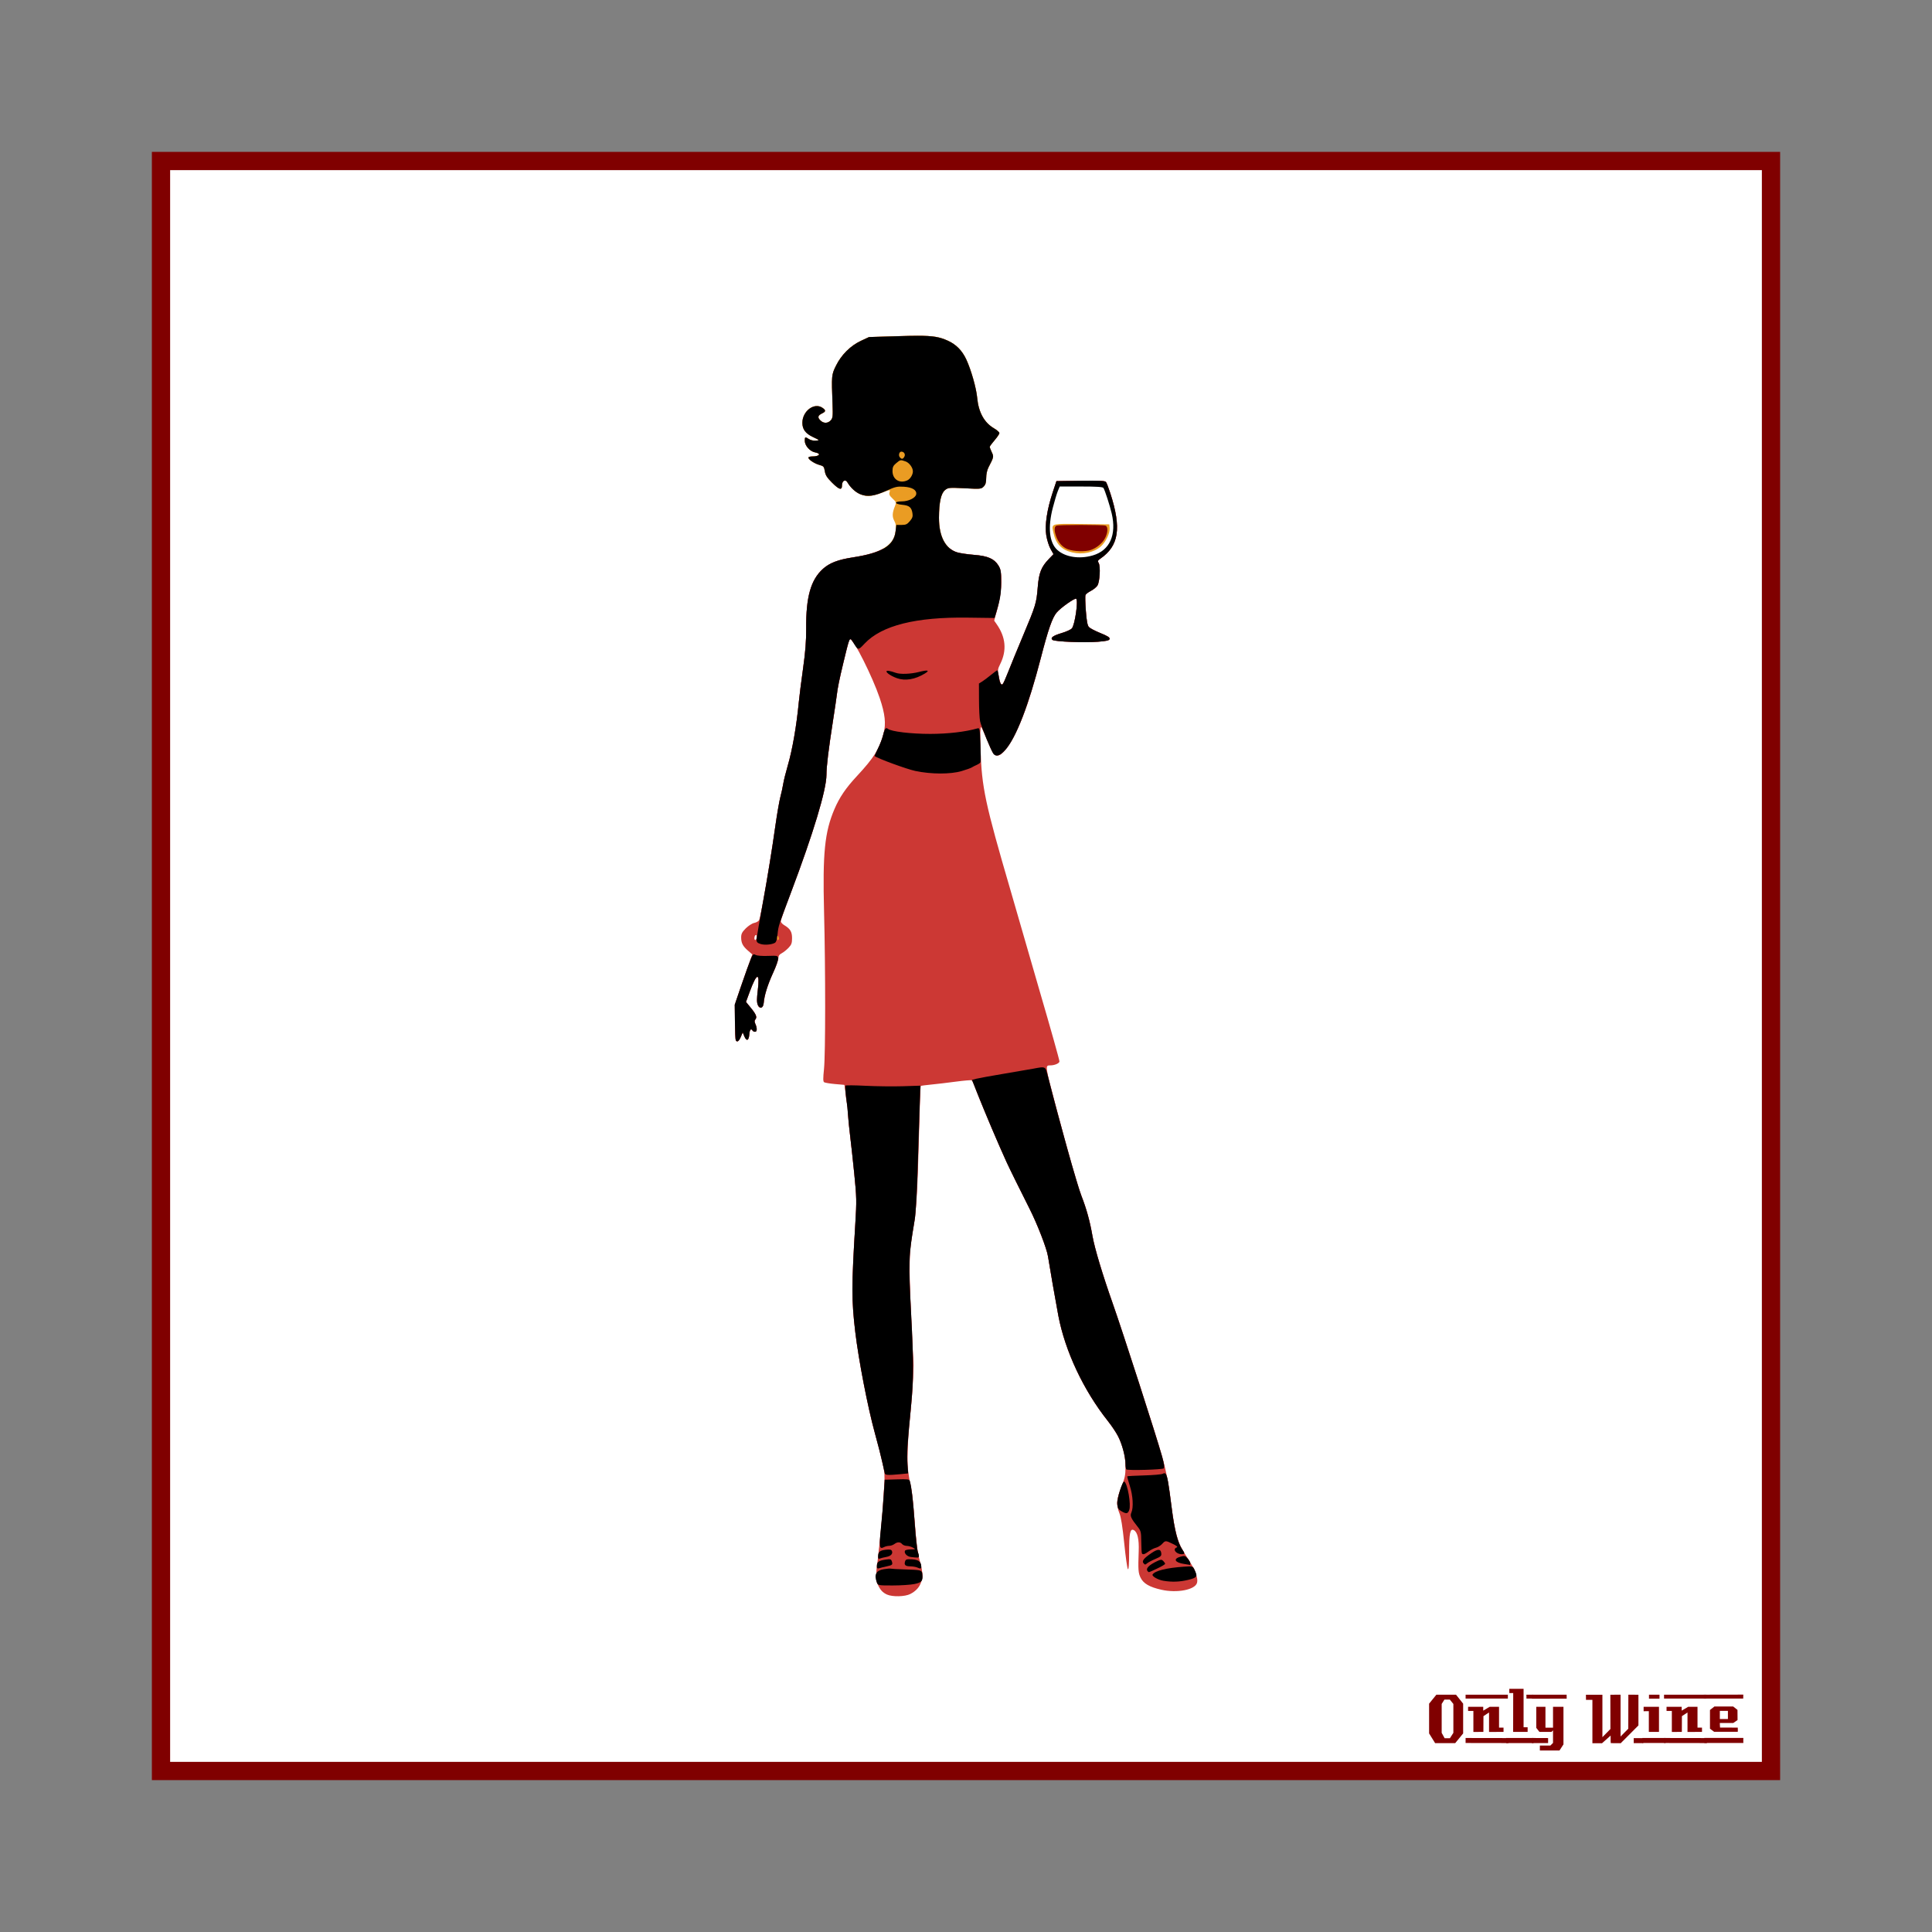 <svg:svg xmlns:ns1="http://sodipodi.sourceforge.net/DTD/sodipodi-0.dtd" xmlns:ns2="http://www.inkscape.org/namespaces/inkscape" xmlns:svg="http://www.w3.org/2000/svg" height="1051.081" id="svg2" version="1.1" viewBox="-82.627 -82.627 1051.081 1051.081" width="1051.081" ns1:docname="OnlyWine-54.svg" ns2:version="0.48+devel r9772">
  <svg:rect x="-82.627" y="-82.627" width="1051.081" height="1051.081" fill="#808080" stroke="none"/>
  <svg:g id="layer1" transform="translate(0,-166.536)" ns1:insensitive="true" ns2:groupmode="layer" ns2:label="Background">
    <svg:rect height="875.894" id="rect3840" style="color:#000000;fill:#ffffff;stroke:#800000;stroke-width:9.933;stroke-linecap:butt;stroke-linejoin:miter;stroke-miterlimit:4;stroke-opacity:1;stroke-dasharray:none;stroke-dashoffset:0;marker:none;visibility:visible;display:inline;overflow:visible;enable-background:accumulate" width="875.901" x="4.963" y="171.502" />
    <svg:g id="g3889" style="fill:#800000">
      <svg:path d="m 713.379,1026.962 -4.32,5.28 -10.92,0 -3.28,-5.28 0,-16.2 3.96,-4.88 10.68,0 3.88,4.88 0,16.2 m -5.32,-0.32 0,-15.72 -1.92,-2.36 -2.96,0 -1.48,2.36 0,15.72 1.6,2.92 2.88,0 1.88,-2.92" id="path3847" style="font-size:40px;font-style:normal;font-variant:normal;font-weight:normal;font-stretch:normal;text-align:start;line-height:125%;letter-spacing:0px;word-spacing:0px;writing-mode:lr-tb;text-anchor:start;fill:#800000;fill-opacity:1;stroke:none;font-family:LambrettistA;-inkscape-font-specification:LambrettistA" ns2:connector-curvature="0" />
      <svg:path d="m 737.71,1008.002 -23,0 0,-2.12 23,0 0,2.12 m -2.36,18.12 c -3.733,0 -6.36,0.013 -7.88,0.04 l 0,-10.6 -3.04,2 -0.04,8.56 -5.44,0.04 c 0,0 0,-3.813 0,-11.44 l -2.88,0 c -0.027,-1.52 -0.027,-2.267 0,-2.24 l 8.24,0 0,2.08 3.52,-2.08 5.08,0 c -2e-5,0 -2e-5,3.773 0,11.32 l 2.44,0 0,2.32 m 2.68,6.08 -23.32,-0.04 0,-2.72 23.32,0.04 c -2e-5,0 -2e-5,0.907 0,2.72" id="path3849" style="font-size:40px;font-style:normal;font-variant:normal;font-weight:normal;font-stretch:normal;text-align:start;line-height:125%;letter-spacing:0px;word-spacing:0px;writing-mode:lr-tb;text-anchor:start;fill:#800000;fill-opacity:1;stroke:none;font-family:LambrettistA;-inkscape-font-specification:LambrettistA" ns2:connector-curvature="0" />
      <svg:path d="m 751.538,1008.002 -3.72,0 c -10e-6,-0.72 -10e-6,-1.12 0,-1.2 -0.027,-0.08 -0.04,-0.387 -0.04,-0.92 l 3.76,0 0,2.12 m -3.08,18.12 -7.88,0 0.04,-21.12 -2.12,0 0,-2.32 7.76,0 0,20.92 2.2,0 0,2.52 m 3.2,6.08 -14.88,0 c 0,0 0,-0.92 0,-2.76 l 14.84,0 c -10e-6,0.747 0.013,1.667 0.04,2.76" id="path3851" style="font-size:40px;font-style:normal;font-variant:normal;font-weight:normal;font-stretch:normal;text-align:start;line-height:125%;letter-spacing:0px;word-spacing:0px;writing-mode:lr-tb;text-anchor:start;fill:#800000;fill-opacity:1;stroke:none;font-family:LambrettistA;-inkscape-font-specification:LambrettistA" ns2:connector-curvature="0" />
      <svg:path d="m 769.717,1008.042 -18.92,0.04 c 0,-1.467 0,-2.2 0,-2.2 l 18.88,0 c 0.027,1.333 0.04,2.053 0.04,2.16 m -1.76,24.88 -2.16,3.32 -10.68,0 0,-2.68 5.72,0 1.44,-1.44 0,-6.84 -0.84,0.84 -6.56,0 -1.72,-2.2 0,-11.44 5,0 0,11.36 4.12,0 0,-11.36 5.68,0 0,20.44 m -8.36,-0.72 -8.8,0 0,-2.76 8.8,0.04 0,2.72" id="path3853" style="font-size:40px;font-style:normal;font-variant:normal;font-weight:normal;font-stretch:normal;text-align:start;line-height:125%;letter-spacing:0px;word-spacing:0px;writing-mode:lr-tb;text-anchor:start;fill:#800000;fill-opacity:1;stroke:none;font-family:LambrettistA;-inkscape-font-specification:LambrettistA" ns2:connector-curvature="0" />
      <svg:path d="m 811.381,1032.242 -5.2,0 0,-2.72 5.2,0 0,2.72 m -2.64,-9.64 -9.64,9.68 c -2,0 -3.8,-0.013 -5.4,-0.04 -0.08,0 -0.107,-1.373 -0.08,-4.12 l -4.76,4.24 c -10e-6,-0.027 -0.013,-0.053 -0.04,-0.08 l -5.12,0 c -10e-6,0 -10e-6,-7.867 0,-23.6 l -3.48,0 -0.04,-2.76 8.96,0 0,23.08 4.36,-4.44 -0.04,-18.64 c 2.187,10e-5 4.04,-0.013 5.56,-0.04 l 0,22.76 4.2,-4.24 0.04,-18.52 c 1.387,0.027 3.213,0.04 5.48,0.04 -3e-5,3.28 -3e-5,8.84 0,16.68" id="path3855" style="font-size:40px;font-style:normal;font-variant:normal;font-weight:normal;font-stretch:normal;text-align:start;line-height:125%;letter-spacing:0px;word-spacing:0px;writing-mode:lr-tb;text-anchor:start;fill:#800000;fill-opacity:1;stroke:none;font-family:LambrettistA;-inkscape-font-specification:LambrettistA" ns2:connector-curvature="0" />
      <svg:path d="m 820.202,1008.042 -5.72,0 0,-2.16 5.72,0 0,2.16 m -0.28,18.08 -5.52,0 c -0.027,-2.16 -0.027,-5.92 0,-11.28 l -2.84,0.04 c -0.027,-1.573 -0.027,-2.373 0,-2.4 l 8.36,0 0,13.64 m 3.6,6.04 -12.64,0 c 0,0 0,-0.907 0,-2.72 l 12.64,0 0,2.72" id="path3857" style="font-size:40px;font-style:normal;font-variant:normal;font-weight:normal;font-stretch:normal;text-align:start;line-height:125%;letter-spacing:0px;word-spacing:0px;writing-mode:lr-tb;text-anchor:start;fill:#800000;fill-opacity:1;stroke:none;font-family:LambrettistA;-inkscape-font-specification:LambrettistA" ns2:connector-curvature="0" />
      <svg:path d="m 845.679,1008.002 -23,0 0,-2.12 23,0 0,2.12 m -2.36,18.12 c -3.733,0 -6.36,0.013 -7.88,0.04 l 0,-10.6 -3.04,2 -0.04,8.56 -5.44,0.04 c 0,0 0,-3.813 0,-11.44 l -2.88,0 c -0.027,-1.52 -0.027,-2.267 0,-2.24 l 8.24,0 0,2.08 3.52,-2.08 5.08,0 c -2e-5,0 -2e-5,3.773 0,11.32 l 2.44,0 0,2.32 m 2.68,6.08 -23.32,-0.04 0,-2.72 23.32,0.04 c -2e-5,0 -2e-5,0.907 0,2.72" id="path3859" style="font-size:40px;font-style:normal;font-variant:normal;font-weight:normal;font-stretch:normal;text-align:start;line-height:125%;letter-spacing:0px;word-spacing:0px;writing-mode:lr-tb;text-anchor:start;fill:#800000;fill-opacity:1;stroke:none;font-family:LambrettistA;-inkscape-font-specification:LambrettistA" ns2:connector-curvature="0" />
      <svg:path d="m 865.787,1005.842 -0.04,2.16 -21.48,0 c 0,10e-5 0,-0.707 0,-2.12 l 21.52,-0.04 m -3,20.24 -12.84,0 -2.28,-1.68 0,-10.2 2.4,-1.88 10.24,0 2.32,1.84 0.04,5.52 -2.32,1.6 -7.32,0 c -10e-6,0.64 0.013,1.067 0.04,1.28 0.053,0.213 0.08,0.613 0.08,1.2 l 9.64,0.04 c 0.053,0.907 0.053,1.667 0,2.28 m 3.04,6.08 -21.24,0 c 0,0 0,-0.92 0,-2.76 l 21.24,0 c -0.053,1.493 -0.053,2.413 0,2.76 m -8.4,-13.04 0,-4.44 -4.4,0 0,4.44 4.4,0" id="path3861" style="font-size:40px;font-style:normal;font-variant:normal;font-weight:normal;font-stretch:normal;text-align:start;line-height:125%;letter-spacing:0px;word-spacing:0px;writing-mode:lr-tb;text-anchor:start;fill:#800000;fill-opacity:1;stroke:none;font-family:LambrettistA;-inkscape-font-specification:LambrettistA" ns2:connector-curvature="0" />
    </svg:g>
  </svg:g>
  <svg:g id="layer2" ns2:groupmode="layer" ns2:label="Draw">
    <svg:g id="g10460" transform="translate(82.593,-18.24)">
      <svg:path d="m 333.987,118.293 c -2.897,-9.6e-4 -6.394,0.087 -10.719,0.219 l -15.688,0.469 -4.438,2.062 c -5.722,2.688 -10.651,7.616 -13.562,13.531 -2.436,4.948 -2.45,5.277 -1.875,20.719 0.253,6.799 0.144,7.768 -0.969,9 -1.58,1.749 -3.925,1.763 -5.656,0.031 -1.638,-1.638 -1.399,-2.658 0.906,-3.781 2.128,-1.038 2.178,-1.703 0.281,-3.031 -4.467,-3.129 -10.969,1.71 -10.969,8.156 0,3.512 1.75,5.829 5.781,7.719 3.707,1.738 3.699,1.761 1.531,1.969 -1.206,0.116 -2.849,-0.274 -3.719,-0.844 -2.11,-1.382 -2.281,-1.301 -2.281,0.906 0,2.629 2.797,5.788 5.594,6.312 3.621,0.679 2.426,2.219 -1.719,2.219 -1.049,0 -1.906,0.292 -1.906,0.625 0,1.05 3.342,3.262 5.969,3.969 2.306,0.621 2.569,0.935 2.969,3.438 0.342,2.137 1.188,3.47 3.875,6.156 3.985,3.985 5.469,4.391 5.469,1.469 0,-2.406 1.853,-3.439 2.906,-1.625 1.73,2.981 4.575,5.572 7.25,6.594 3.85,1.47 7.519,0.949 14.188,-2.062 4.626,-2.089 5.686,-2.327 9.344,-2.094 4.555,0.29 7.021,1.791 6.688,4.062 -0.29,1.98 -4.147,3.906 -7.812,3.906 -2.163,0 -3.156,0.258 -3.156,0.844 0,0.527 0.816,0.87 2.125,0.875 3.482,0.015 5.086,0.707 6.094,2.656 1.362,2.634 1.177,4.147 -0.75,6.438 -1.406,1.67 -2.168,2 -4.5,2 l -2.812,0 -0.438,3.625 c -0.961,7.689 -7.464,11.609 -23.219,14.031 -8.089,1.244 -12.685,3.017 -16.281,6.25 -6.606,5.94 -9.239,15.294 -9.125,32.281 0.047,7.002 -0.402,12.731 -1.688,21.906 -0.957,6.828 -2.002,15.047 -2.312,18.281 -1.241,12.943 -3.478,25.884 -6.031,34.625 -1.05,3.594 -2.151,8.016 -2.438,9.812 -0.286,1.797 -0.988,5.031 -1.562,7.188 -0.574,2.156 -1.803,9.219 -2.719,15.688 -1.884,13.312 -4.246,27.881 -6.625,40.844 -4.074,22.197 -3.986,21.608 -3.094,22.5 1.349,1.349 5.081,1.78 7.844,0.875 2.507,-0.821 2.531,-0.907 2.969,-4.875 0.516,-4.671 0.922,-5.966 7.5,-23.406 12.121,-32.136 19.134,-55.398 19.188,-63.625 0.032,-4.869 1.088,-13.578 3.562,-29.5 0.921,-5.93 1.847,-12.102 2.031,-13.719 0.45,-3.943 1.397,-8.62 3.562,-17.625 2.614,-10.867 3.229,-13.079 3.75,-13.062 0.256,0.008 1.359,1.329 2.438,2.938 1.078,1.609 2.266,2.93 2.625,2.938 1.326,0.023 11.401,23.068 13.406,30.656 1.337,5.059 1.693,11.085 0.719,12.156 -0.311,0.341 -0.92,2.065 -1.344,3.812 -0.424,1.748 -1.664,4.942 -2.75,7.094 -1.086,2.152 -1.819,4.056 -1.625,4.25 0.469,0.469 -2.525,4.211 -9.156,11.406 -6.518,7.072 -9.197,10.983 -11.938,17.438 -5.779,13.614 -6.207,19.74 -5.375,75.25 0.617,41.175 0.287,67.011 -0.906,70.938 -0.362,1.193 -0.106,1.423 2.062,1.781 1.376,0.227 3.687,0.428 5.125,0.438 1.438,0.009 2.912,0.236 3.281,0.5 0.369,0.264 0.777,2.25 0.875,4.406 0.098,2.156 0.427,4.93 0.75,6.188 0.323,1.258 0.528,2.742 0.469,3.281 -0.131,1.201 0.654,9.719 1.5,16.344 0.344,2.695 1.284,11.213 2.062,18.938 1.312,13.022 1.336,15.004 0.594,27.125 -2.092,34.183 -2.082,41.885 -0.031,59.125 1.82,15.296 6.792,40.949 10.719,55.219 1.582,5.75 3.39,12.812 4,15.688 0.61,2.875 1.41,5.86 1.781,6.656 0.469,1.005 0.451,1.73 -0.031,2.312 -0.382,0.462 -0.865,4.641 -1.094,9.312 -0.229,4.672 -0.829,12.625 -1.312,17.656 -0.483,5.031 -0.92,10.016 -0.969,11.094 -0.211,4.642 -0.431,6.599 -0.875,7.312 -0.261,0.419 -0.514,1.739 -0.531,2.938 -0.018,1.199 -0.064,3.582 -0.125,5.281 -0.099,2.766 0.146,3.343 2.375,5.625 1.369,1.402 3.425,2.853 4.562,3.219 5.784,1.861 11.603,0.168 15.75,-4.562 1.803,-2.057 2.312,-3.233 2.312,-5.156 0,-1.37 -0.268,-2.643 -0.594,-2.844 -0.326,-0.201 -0.427,-0.917 -0.25,-1.594 0.177,-0.676 -0.132,-2.113 -0.688,-3.188 -0.556,-1.075 -0.848,-2.152 -0.625,-2.375 0.223,-0.223 0.076,-1.494 -0.344,-2.844 -0.42,-1.35 -1.207,-8.64 -1.75,-16.188 -1.081,-15.027 -1.963,-21.497 -3.219,-23.5 -1.013,-1.616 -0.871,-21.417 0.219,-29.75 1.273,-9.739 2.69,-30.523 2.344,-34.438 -0.615,-6.959 -2.285,-44.694 -2.281,-51.719 0.004,-6.409 0.498,-10.497 3,-25.562 0.513,-3.091 1.184,-14.703 1.531,-26.156 0.343,-11.321 0.823,-26.648 1.062,-34.062 l 0.438,-13.469 5,-0.438 c 2.745,-0.244 8.797,-0.972 13.469,-1.625 4.944,-0.691 8.93,-0.978 9.5,-0.656 0.539,0.304 0.767,0.583 0.531,0.594 -0.76,0.035 10.483,27.381 18.406,44.781 1.506,3.308 7.813,16.072 12.562,25.469 4.216,8.341 9.317,21.565 9.969,25.812 0.81,5.281 4.248,24.979 5.625,32.219 3.67,19.303 13.698,40.64 26.906,57.281 2.139,2.695 4.694,6.523 5.688,8.5 2.126,4.231 3.938,11.075 3.938,14.875 0,1.483 0.317,2.896 0.688,3.125 0.882,0.545 0.105,4.994 -1.031,5.906 -1.366,1.097 -4.219,9.308 -4.219,12.156 0,1.748 0.512,3.291 1.625,4.75 1.348,1.767 1.765,3.288 2.281,8.594 0.346,3.554 0.675,7.359 0.719,8.438 0.045,1.117 0.396,0.044 0.844,-2.469 0.432,-2.425 1.106,-4.731 1.5,-5.125 1.281,-1.281 3.125,-0.312 4.406,2.312 1.065,2.182 1.268,4.121 1.312,12.781 0.059,11.523 0.44,12.756 4.781,14.938 6.131,3.081 16.753,3.824 21.938,1.531 2.667,-1.18 2.932,-1.502 3.344,-4.25 0.454,-3.025 -0.818,-6.969 -2.25,-6.969 -0.35,0 -0.656,-0.59 -0.656,-1.281 0,-0.691 -0.727,-2.12 -1.625,-3.188 -0.898,-1.068 -1.625,-2.214 -1.625,-2.531 0,-0.317 -0.527,-1.299 -1.156,-2.188 -2.391,-3.378 -4.193,-10.414 -5.688,-22.219 -1.944,-15.36 -2.444,-17.894 -3.812,-19.406 -0.992,-1.095 -1.139,-1.655 -0.594,-2.312 0.538,-0.648 0.335,-2.267 -0.812,-6.375 -3.048,-10.912 -21.523,-68.217 -26.844,-83.281 -5.663,-16.033 -9.942,-30.327 -11.094,-36.938 -1.413,-8.112 -3.229,-14.671 -5.969,-21.719 -2.084,-5.359 -7.62,-24.793 -14.406,-50.469 -6.17,-23.347 -6,-21.124 -1.562,-21.719 1.49,-0.2 2.825,-0.549 2.969,-0.781 0.144,-0.233 -1.304,-5.832 -3.219,-12.469 -1.915,-6.637 -4.856,-16.781 -6.5,-22.531 -4.095,-14.327 -4.928,-16.762 -6.5,-18.5 -1.078,-1.192 -1.189,-1.605 -0.5,-2.031 0.544,-0.336 0.715,-1.063 0.438,-1.938 -0.244,-0.769 -0.746,-1.215 -1.094,-1 -0.348,0.215 -0.423,0.976 -0.188,1.719 0.351,1.107 0.215,1.277 -0.75,0.906 -0.934,-0.359 -8.285,6.646 -35.531,33.875 -18.895,18.882 -34.814,34.344 -35.344,34.344 -0.53,0 14.782,-15.738 34,-34.969 l 34.938,-34.969 -37.219,-37.219 c -20.465,-20.467 -36.982,-37.424 -36.719,-37.688 0.264,-0.264 17.214,16.266 37.688,36.719 43.837,43.792 41.322,42.108 36.062,23.75 -1.79,-6.248 -5.516,-19.164 -8.281,-28.688 -6.482,-22.326 -6.534,-22.485 -8.781,-31.344 -2.597,-10.239 -4.612,-21.739 -4.625,-26.469 -0.05,-17.995 -0.236,-22.915 -0.875,-23.938 -0.396,-0.634 -0.494,-1.381 -0.219,-1.656 0.676,-0.676 1.373,0.489 3.875,6.625 3.647,8.946 4.545,10.468 6.438,10.688 1.347,0.156 2.291,-0.497 4.469,-2.969 5.874,-6.665 12.617,-24.086 19.281,-49.844 4.085,-15.789 6.259,-22.025 8.656,-24.875 2.174,-2.584 9.809,-7.985 10.594,-7.5 1.279,0.79 -0.688,14.326 -2.344,16.156 -0.598,0.66 -3.052,1.78 -5.469,2.5 -4.79,1.427 -6.405,2.631 -5.031,3.75 1.155,0.941 17.205,1.599 24.656,1 4.938,-0.397 6.245,-0.72 6.406,-1.562 0.148,-0.776 -1.182,-1.617 -5,-3.156 -2.862,-1.154 -5.691,-2.629 -6.281,-3.281 -0.779,-0.861 -1.238,-3.27 -1.656,-8.812 -0.317,-4.199 -0.421,-8.067 -0.219,-8.594 0.202,-0.527 1.518,-1.542 2.906,-2.25 1.388,-0.708 3.009,-2.013 3.594,-2.906 1.303,-1.989 1.779,-10.468 0.688,-12.281 -0.626,-1.04 -0.487,-1.401 0.844,-2.312 10.19,-6.978 11.656,-16.623 5.469,-35.719 -0.932,-2.875 -1.982,-5.606 -2.344,-6.062 -0.501,-0.633 -3.796,-0.791 -13.812,-0.656 l -13.125,0.188 -2.062,6.219 c -3.111,9.435 -4.345,17.786 -3.469,23.281 0.392,2.455 1.423,5.783 2.312,7.375 l 1.625,2.875 -2.562,2.656 c -4.091,4.24 -5.391,7.548 -6,15.156 -0.707,8.837 -1.09,10.065 -7.812,26.062 -3.171,7.547 -6.855,16.523 -8.188,19.938 -1.333,3.414 -2.699,6.487 -3.031,6.844 -0.858,0.92 -1.65,-0.6 -2.188,-4.188 -0.247,-1.648 -0.761,-3.193 -1.156,-3.438 -0.48,-0.298 -0.108,-1.546 1.125,-3.812 3.498,-6.428 2.806,-13.753 -1.906,-20.688 -1.39,-2.045 -1.46,-2.504 -0.688,-3.719 1.949,-3.064 3.938,-13.008 3.938,-19.688 0,-5.723 -0.186,-6.836 -1.531,-9 -2.265,-3.643 -5.767,-5.16 -13.25,-5.75 -3.462,-0.273 -7.582,-0.881 -9.125,-1.344 -6.428,-1.926 -9.972,-8.661 -9.938,-18.844 0.029,-8.456 1.105,-13.328 3.344,-15.094 1.664,-1.312 2.198,-1.373 10.656,-0.938 8.513,0.439 8.967,0.408 10.281,-0.906 1.037,-1.037 1.406,-2.202 1.406,-4.688 0,-1.969 0.475,-4.277 1.219,-5.719 2.954,-5.721 2.988,-5.847 1.812,-8.312 -0.603,-1.264 -1.094,-2.581 -1.094,-2.906 0,-0.325 1.187,-1.933 2.625,-3.594 1.438,-1.661 2.625,-3.423 2.625,-3.906 0,-0.483 -1.332,-1.653 -2.938,-2.594 -5.341,-3.13 -8.417,-8.715 -9.156,-16.688 -0.482,-5.201 -3.287,-15.094 -5.906,-20.75 -2.251,-4.862 -5.549,-8.21 -10.094,-10.25 -4.382,-1.966 -7.714,-2.653 -16.406,-2.656 z m -8.844,63.031 c 1.468,0 2.345,1.431 1.656,2.719 -0.769,1.437 -1.49,1.529 -2.5,0.312 -0.859,-1.035 -0.307,-3.031 0.844,-3.031 z m -0.438,4.719 c 0.639,-0.121 1.326,0.108 2.719,0.594 2.015,0.702 4,3.377 4,5.406 0,1.839 -1.435,4.179 -3.031,4.906 -4.196,1.912 -8.062,-0.514 -8.062,-5.062 0,-2.085 0.379,-2.917 2,-4.281 1.15,-0.968 1.736,-1.441 2.375,-1.562 z m 86.594,14.25 11.625,0 c 8.615,0 11.812,0.209 12.188,0.812 0.81,1.303 3.444,9.468 4.469,13.812 2.763,11.717 -1.043,20.18 -10.312,22.875 -7.318,2.127 -15.041,0.909 -19.344,-3.062 -4.294,-3.964 -5.143,-12.221 -2.375,-22.875 0.89,-3.424 2.069,-7.44 2.656,-8.906 l 1.094,-2.656 z m 1.688,40.219 c 0.497,-0.16 1.024,0.071 1.25,0.75 0.142,0.425 -0.387,1.088 -1.156,1.5 -1.259,0.674 -1.381,0.588 -1.188,-0.781 0.112,-0.788 0.597,-1.309 1.094,-1.469 z m -89.062,35.562 c 0.255,0 -1.271,1.784 -3.375,3.938 -3.628,3.714 -5.49,4.992 -4.344,3 0.663,-1.152 7.101,-6.938 7.719,-6.938 z" id="path9076" style="fill:#ca3732" ns2:connector-curvature="0" />
      <svg:path d="m 315.031,234.188 c -3.697,2.022 -8.865,3.521 -16.25,4.656 -8.089,1.244 -12.685,3.017 -16.281,6.25 -6.606,5.94 -9.239,15.294 -9.125,32.281 0.047,7.002 -0.402,12.731 -1.688,21.906 -0.957,6.828 -2.002,15.047 -2.312,18.281 -1.241,12.943 -3.478,25.884 -6.031,34.625 -1.05,3.594 -2.151,8.016 -2.438,9.812 -0.286,1.797 -0.988,5.031 -1.562,7.188 -0.574,2.156 -1.801,9.219 -2.719,15.688 -2.989,21.056 -7.927,49.573 -8.875,51.344 -0.313,0.585 -1.492,1.273 -2.625,1.5 -1.133,0.227 -3.198,1.542 -4.594,2.938 -2.03,2.03 -2.531,3.013 -2.531,4.938 0,3.067 0.876,4.761 3.75,7.25 l 2.312,2 -3.938,11.094 c -2.17,6.091 -4.33,12.383 -4.781,14 -0.798,2.864 -0.974,20.433 -0.219,21.656 0.715,1.157 1.678,0.497 2.688,-1.875 l 1.031,-2.469 0.906,2.188 c 1.185,2.844 2.436,2.324 2.688,-1.094 0.193,-2.617 0.927,-3.445 1.781,-2.062 0.222,0.359 0.826,0.656 1.344,0.656 1.132,0 1.216,-1.961 0.188,-4.219 -0.566,-1.242 -0.574,-1.839 0,-2.531 1.019,-1.228 0.387,-2.783 -2.625,-6.438 l -2.5,-3.062 2,-5.438 c 3.894,-10.588 5.667,-10.974 4.438,-0.969 -0.856,6.967 -0.29,9.884 1.875,9.469 0.851,-0.163 1.258,-1.126 1.562,-3.812 0.492,-4.34 2.323,-9.845 5.438,-16.344 1.278,-2.667 2.312,-5.667 2.312,-6.656 0,-1.299 0.515,-2.041 1.812,-2.719 0.988,-0.516 2.661,-1.857 3.719,-2.969 1.597,-1.68 1.906,-2.562 1.906,-5.25 0,-3.482 -0.989,-5.131 -4.312,-7.094 -0.998,-0.59 -1.812,-1.548 -1.812,-2.125 0,-0.577 2.217,-6.901 4.938,-14.062 12.455,-32.792 19.852,-57.157 19.906,-65.531 0.032,-4.869 1.088,-13.578 3.562,-29.5 0.921,-5.93 1.847,-12.102 2.031,-13.719 0.45,-3.943 1.397,-8.62 3.562,-17.625 2.614,-10.869 3.229,-13.081 3.75,-13.062 1.898,0.069 12.165,20.558 16.031,32 2.975,8.805 3.532,14.013 2.094,19.562 -2.108,8.136 -5.246,13.09 -14.531,23.062 -5.984,6.427 -9.464,11.566 -12.188,17.969 -5.281,12.416 -6.439,23.848 -5.625,55.719 0.81,31.751 0.804,77.488 -0.031,85.625 -0.532,5.18 -0.521,6.808 0.094,7.188 0.438,0.27 3.1,0.72 5.906,0.969 l 5.094,0.438 0.312,2.062 c 0.65,4.329 1.227,8.649 1.344,10.219 0.383,5.131 1.11,12.723 1.656,17 0.344,2.695 1.284,11.213 2.062,18.938 1.312,13.022 1.336,15.004 0.594,27.125 -2.092,34.183 -2.082,41.885 -0.031,59.125 1.769,14.874 6.954,41.777 10.469,54.25 3.036,10.773 5.168,19.818 5.375,22.875 0.373,5.496 -1.183,25.231 -3.812,48.438 -0.921,8.126 -0.918,9.133 0.031,11.406 1.321,3.162 2.744,4.783 5.219,5.875 2.996,1.323 9.749,1.162 12.625,-0.312 6.204,-3.181 7.925,-8.778 5.375,-17.406 -1.349,-4.563 -2.048,-9.71 -3,-22.375 -0.555,-7.382 -1.439,-15.507 -1.969,-18.062 -2.664,-12.837 -2.635,-16.481 0.125,-45.469 1.351,-14.195 1.323,-22.015 -0.062,-49 -1.281,-24.953 -1.089,-34.769 0.906,-45.344 1.88,-9.965 2.559,-20.269 3.344,-51.344 0.376,-14.897 0.812,-27.219 0.969,-27.375 0.156,-0.156 2.712,-0.498 5.688,-0.781 2.975,-0.283 9.031,-1.009 13.438,-1.594 4.406,-0.585 8.26,-0.905 8.562,-0.719 0.302,0.187 1.051,1.75 1.688,3.469 2.318,6.261 13.351,32.343 17.312,40.938 2.143,4.65 7.364,15.282 12.562,25.562 4.216,8.337 9.348,21.562 10,25.812 0.81,5.281 4.248,24.979 5.625,32.219 3.67,19.303 13.698,40.64 26.906,57.281 6.741,8.493 9.625,16.149 9.625,25.469 0,3.936 -0.402,5.809 -2.281,10.562 -2.607,6.592 -2.839,9.786 -1.031,14.188 0.852,2.074 1.705,7.352 2.625,16.406 0.746,7.35 1.641,13.672 2,14.031 0.435,0.435 0.656,-2.539 0.656,-8.906 0,-10.711 0.559,-13.385 2.562,-12.312 2.01,1.076 2.899,4.976 2.656,11.469 -0.375,10.045 -0.253,11.813 1.031,14.438 1.556,3.179 4.913,5.098 11.312,6.531 8.457,1.895 18.164,0.062 19.344,-3.656 0.85,-2.679 -1.242,-7.9 -6,-14.938 -4.353,-6.44 -5.994,-12.164 -8.031,-28.062 C 471.2,748.086 470.337,742.12 470,740.562 c -0.337,-1.558 -0.901,-4.164 -1.25,-5.781 -0.349,-1.617 -1.227,-5.016 -1.938,-7.531 -2.973,-10.531 -21.638,-68.282 -26.594,-82.312 C 434.555,628.904 430.277,614.611 429.125,608 c -1.413,-8.112 -3.229,-14.671 -5.969,-21.719 -2,-5.143 -7.55,-24.54 -13.719,-47.844 -6.171,-23.312 -6.173,-23.219 -3.25,-23.219 2.358,0 4.969,-1.125 4.969,-2.156 0,-0.82 -4.813,-17.944 -10.781,-38.344 -1.314,-4.492 -4.888,-16.836 -7.938,-27.438 -3.049,-10.602 -6.583,-22.812 -7.844,-27.125 -13.884,-47.5 -15.725,-56.137 -16.344,-76.688 -0.255,-8.462 -0.16,-12.554 0.281,-12.281 0.363,0.225 1.739,3.142 3.062,6.469 1.324,3.327 2.855,6.723 3.375,7.531 3.722,5.786 11.876,-6.009 19.125,-27.625 1.808,-5.391 4.907,-16.117 6.906,-23.844 4.085,-15.789 6.259,-22.025 8.656,-24.875 2.174,-2.584 9.809,-7.985 10.594,-7.5 1.279,0.79 -0.688,14.326 -2.344,16.156 -0.598,0.66 -3.052,1.78 -5.469,2.5 -4.79,1.427 -6.405,2.631 -5.031,3.75 1.155,0.941 17.205,1.599 24.656,1 4.938,-0.397 6.245,-0.72 6.406,-1.562 0.148,-0.776 -1.182,-1.617 -5,-3.156 -2.862,-1.154 -5.691,-2.629 -6.281,-3.281 -0.779,-0.861 -1.238,-3.27 -1.656,-8.812 -0.317,-4.199 -0.421,-8.067 -0.219,-8.594 0.202,-0.527 1.518,-1.542 2.906,-2.25 1.388,-0.708 3.009,-2.013 3.594,-2.906 1.303,-1.989 1.779,-10.468 0.688,-12.281 -0.626,-1.04 -0.487,-1.401 0.844,-2.312 10.19,-6.978 11.656,-16.623 5.469,-35.719 -0.932,-2.875 -1.982,-5.606 -2.344,-6.062 -0.501,-0.633 -3.796,-0.791 -13.812,-0.656 l -13.125,0.188 -2.062,6.219 c -3.111,9.435 -4.345,17.786 -3.469,23.281 0.392,2.455 1.423,5.783 2.312,7.375 l 1.625,2.875 -2.562,2.656 c -4.091,4.24 -5.391,7.548 -6,15.156 -0.707,8.837 -1.09,10.065 -7.812,26.062 -3.171,7.547 -6.855,16.523 -8.188,19.938 -3.46,8.863 -3.905,9.11 -5.188,2.812 -0.712,-3.497 -0.657,-4.015 0.75,-6.844 3.678,-7.396 3.021,-14.626 -1.969,-21.719 l -1.312,-1.875 1.906,-7.25 c 2.562,-9.762 2.717,-19.045 0.375,-22.812 -2.265,-3.643 -5.767,-5.16 -13.25,-5.75 -3.462,-0.273 -7.582,-0.881 -9.125,-1.344 -1.392,-0.417 -2.636,-1.083 -3.75,-1.938 l -36.781,0 z m 96.281,-33.906 11.625,0 c 8.615,0 11.812,0.209 12.188,0.812 0.81,1.303 3.444,9.468 4.469,13.812 2.763,11.717 -1.043,20.18 -10.312,22.875 -7.318,2.127 -15.041,0.909 -19.344,-3.062 -4.294,-3.964 -5.143,-12.221 -2.375,-22.875 0.89,-3.424 2.069,-7.44 2.656,-8.906 l 1.094,-2.656 z M 413,240.5 c 0.497,-0.16 1.024,0.071 1.25,0.75 0.142,0.425 -0.387,1.088 -1.156,1.5 -1.259,0.674 -1.381,0.588 -1.188,-0.781 0.112,-0.788 0.597,-1.309 1.094,-1.469 z M 245.844,444.344 c 0.359,-0.222 0.656,0.156 0.656,0.875 0,0.719 -0.297,1.497 -0.656,1.719 -0.359,0.222 -0.656,-0.187 -0.656,-0.906 0,-0.719 0.297,-1.465 0.656,-1.688 z" id="path10384" style="fill:#cc3834;fill-opacity:1" ns2:connector-curvature="0" />
      <svg:path d="m 315.031,234.188 36.781,0 c -4.032,-3.091 -6.215,-8.928 -6.188,-16.906 0.029,-8.456 1.105,-13.328 3.344,-15.094 1.664,-1.312 2.198,-1.373 10.656,-0.938 8.513,0.439 8.967,0.408 10.281,-0.906 1.037,-1.037 1.406,-2.202 1.406,-4.688 0,-1.969 0.475,-4.277 1.219,-5.719 2.954,-5.721 2.988,-5.847 1.812,-8.312 -0.603,-1.264 -1.094,-2.581 -1.094,-2.906 0,-0.325 1.187,-1.933 2.625,-3.594 1.438,-1.661 2.625,-3.423 2.625,-3.906 0,-0.483 -1.332,-1.653 -2.938,-2.594 -5.341,-3.13 -8.417,-8.715 -9.156,-16.688 -0.482,-5.201 -3.287,-15.094 -5.906,-20.75 -2.251,-4.862 -5.549,-8.21 -10.094,-10.25 -4.382,-1.966 -7.714,-2.653 -16.406,-2.656 -2.897,-9.6e-4 -6.394,0.087 -10.719,0.219 l -15.688,0.469 -4.438,2.062 c -5.722,2.688 -10.651,7.616 -13.562,13.531 -2.436,4.948 -2.45,5.277 -1.875,20.719 0.253,6.799 0.144,7.768 -0.969,9 -1.58,1.749 -3.925,1.763 -5.656,0.031 -1.638,-1.638 -1.399,-2.658 0.906,-3.781 2.128,-1.038 2.178,-1.703 0.281,-3.031 -4.467,-3.129 -10.969,1.71 -10.969,8.156 0,3.512 1.75,5.829 5.781,7.719 3.707,1.738 3.699,1.761 1.531,1.969 -1.206,0.116 -2.849,-0.274 -3.719,-0.844 -2.11,-1.382 -2.281,-1.301 -2.281,0.906 0,2.629 2.797,5.788 5.594,6.312 3.621,0.679 2.426,2.219 -1.719,2.219 -1.049,0 -1.906,0.292 -1.906,0.625 0,1.05 3.342,3.262 5.969,3.969 2.306,0.621 2.569,0.935 2.969,3.438 0.342,2.137 1.188,3.47 3.875,6.156 3.985,3.985 5.469,4.391 5.469,1.469 0,-2.398 1.85,-3.424 2.906,-1.625 2.708,4.613 7.145,7.513 11.469,7.5 1.258,-0.004 3.93,-0.588 5.906,-1.312 6.249,-2.289 6.067,-2.278 5.562,-0.688 -0.346,1.092 0.048,1.875 1.688,3.406 2.033,1.899 2.093,2.088 1.281,4.062 -1.496,3.639 -1.588,5.779 -0.375,8.031 0.908,1.687 1.05,2.915 0.688,5.812 -0.514,4.117 -2.763,7.106 -6.969,9.406 z" id="path8990" style="fill:#ea9c23" ns2:connector-curvature="0" />
      <svg:path d="m 333.987,118.293 c -2.897,-9.6e-4 -6.394,0.087 -10.719,0.219 l -15.688,0.469 -4.438,2.062 c -5.722,2.688 -10.651,7.616 -13.562,13.531 -2.436,4.948 -2.45,5.277 -1.875,20.719 0.253,6.799 0.144,7.768 -0.969,9 -1.58,1.749 -3.925,1.763 -5.656,0.031 -1.638,-1.638 -1.399,-2.658 0.906,-3.781 2.128,-1.038 2.178,-1.703 0.281,-3.031 -4.467,-3.129 -10.969,1.71 -10.969,8.156 0,3.512 1.75,5.829 5.781,7.719 3.707,1.738 3.699,1.761 1.531,1.969 -1.206,0.116 -2.849,-0.274 -3.719,-0.844 -2.11,-1.382 -2.281,-1.301 -2.281,0.906 0,2.629 2.797,5.788 5.594,6.312 3.621,0.679 2.426,2.219 -1.719,2.219 -1.049,0 -1.906,0.292 -1.906,0.625 0,1.05 3.342,3.262 5.969,3.969 2.306,0.621 2.569,0.935 2.969,3.438 0.342,2.137 1.188,3.47 3.875,6.156 3.985,3.985 5.469,4.391 5.469,1.469 0,-2.406 1.853,-3.439 2.906,-1.625 1.73,2.981 4.575,5.572 7.25,6.594 3.85,1.47 7.519,0.949 14.188,-2.062 4.626,-2.089 5.686,-2.327 9.344,-2.094 4.555,0.29 7.021,1.791 6.688,4.062 -0.29,1.98 -4.147,3.906 -7.812,3.906 -4.305,0 -4.184,1.427 0.156,1.844 3.858,0.371 5.083,1.353 5.594,4.5 0.299,1.841 0.045,2.688 -1.375,4.375 -1.474,1.751 -2.208,2.094 -4.562,2.094 l -2.812,0 -0.438,3.625 c -0.961,7.689 -7.464,11.609 -23.219,14.031 -8.089,1.244 -12.685,3.017 -16.281,6.25 -6.606,5.94 -9.239,15.294 -9.125,32.281 0.047,7.002 -0.402,12.731 -1.688,21.906 -0.957,6.828 -2.002,15.047 -2.312,18.281 -1.241,12.943 -3.478,25.884 -6.031,34.625 -1.05,3.594 -2.151,8.016 -2.438,9.812 -0.286,1.797 -0.988,5.031 -1.562,7.188 -0.574,2.156 -1.803,9.219 -2.719,15.688 -1.873,13.234 -4.232,27.767 -6.625,40.844 -1.905,10.41 -3.514,19.646 -3.594,20.562 -0.153,1.758 0.261,2.322 2.219,2.906 2.202,0.657 5.881,0.359 7.719,-0.625 0.723,-0.387 1.187,-1.879 1.469,-4.688 0.46,-4.587 0.543,-4.774 7.438,-23.062 12.134,-32.187 19.103,-55.402 19.156,-63.625 0.032,-4.869 1.088,-13.578 3.562,-29.5 0.921,-5.93 1.847,-12.102 2.031,-13.719 0.45,-3.943 1.397,-8.62 3.562,-17.625 3.495,-14.532 3.422,-14.431 5.375,-11.281 2.798,4.513 2.637,4.476 6.25,0.656 9.327,-9.862 27.88,-14.504 56.156,-14.094 l 14.531,0.188 0.594,-1.937 c 2.556,-8.625 2.942,-10.913 2.969,-17.312 0.025,-6.094 -0.136,-7.149 -1.5,-9.344 -2.265,-3.643 -5.767,-5.16 -13.25,-5.75 -3.462,-0.273 -7.582,-0.881 -9.125,-1.344 -6.428,-1.926 -9.972,-8.661 -9.938,-18.844 0.029,-8.456 1.105,-13.328 3.344,-15.094 1.664,-1.312 2.198,-1.373 10.656,-0.938 8.513,0.439 8.967,0.408 10.281,-0.906 1.037,-1.037 1.406,-2.202 1.406,-4.688 0,-1.969 0.475,-4.277 1.219,-5.719 2.954,-5.721 2.988,-5.847 1.812,-8.312 -0.603,-1.264 -1.094,-2.581 -1.094,-2.906 0,-0.325 1.187,-1.933 2.625,-3.594 1.438,-1.661 2.625,-3.423 2.625,-3.906 0,-0.483 -1.332,-1.653 -2.938,-2.594 -5.341,-3.13 -8.417,-8.715 -9.156,-16.688 -0.482,-5.201 -3.287,-15.094 -5.906,-20.75 -2.251,-4.862 -5.549,-8.21 -10.094,-10.25 -4.382,-1.966 -7.714,-2.653 -16.406,-2.656 z m -8.844,63.031 c 1.468,0 2.345,1.431 1.656,2.719 -0.769,1.437 -1.49,1.529 -2.5,0.312 -0.859,-1.035 -0.307,-3.031 0.844,-3.031 z m -0.438,4.719 c 0.639,-0.121 1.326,0.108 2.719,0.594 2.015,0.702 4,3.377 4,5.406 0,1.839 -1.435,4.179 -3.031,4.906 -4.196,1.912 -8.062,-0.514 -8.062,-5.062 0,-2.085 0.379,-2.917 2,-4.281 1.15,-0.968 1.736,-1.441 2.375,-1.562 z m 97.938,11.125 -13.125,0.188 -2.062,6.219 c -3.111,9.435 -4.345,17.786 -3.469,23.281 0.392,2.455 1.423,5.783 2.312,7.375 l 1.625,2.875 -2.562,2.656 c -4.091,4.24 -5.391,7.548 -6,15.156 -0.707,8.837 -1.09,10.065 -7.812,26.062 -3.171,7.547 -6.855,16.523 -8.188,19.938 -1.333,3.414 -2.699,6.487 -3.031,6.844 -0.877,0.94 -1.711,-0.684 -2.219,-4.375 -0.237,-1.724 -0.564,-3.125 -0.75,-3.125 -0.186,0 -1.708,1.105 -3.375,2.469 -1.667,1.364 -3.824,3.004 -4.812,3.625 l -1.812,1.125 0.031,8.969 c 0.016,4.933 0.282,10.156 0.594,11.594 0.627,2.897 6.188,16.395 7.312,17.75 1.42,1.711 3.634,0.931 6.438,-2.25 5.842,-6.629 12.598,-24.105 19.25,-49.812 4.085,-15.789 6.259,-22.025 8.656,-24.875 2.174,-2.584 9.809,-7.985 10.594,-7.5 1.279,0.79 -0.688,14.326 -2.344,16.156 -0.598,0.66 -3.052,1.78 -5.469,2.5 -4.79,1.427 -6.405,2.631 -5.031,3.75 1.155,0.941 17.205,1.599 24.656,1 4.938,-0.397 6.245,-0.72 6.406,-1.562 0.148,-0.776 -1.182,-1.617 -5,-3.156 -2.862,-1.154 -5.691,-2.629 -6.281,-3.281 -0.779,-0.861 -1.238,-3.27 -1.656,-8.812 -0.317,-4.199 -0.421,-8.067 -0.219,-8.594 0.202,-0.527 1.518,-1.542 2.906,-2.25 1.388,-0.708 3.009,-2.013 3.594,-2.906 1.303,-1.989 1.779,-10.468 0.688,-12.281 -0.626,-1.04 -0.487,-1.401 0.844,-2.312 10.19,-6.978 11.656,-16.623 5.469,-35.719 -0.932,-2.875 -1.982,-5.606 -2.344,-6.062 -0.501,-0.633 -3.796,-0.791 -13.812,-0.656 z m -83.406,103.312 c -0.558,-0.144 -2.083,0.083 -4.562,0.719 -4.389,1.124 -10.166,1.341 -12.531,0.469 -2.996,-1.105 -5.094,-1.43 -5.094,-0.781 0,0.863 2.687,2.606 5.719,3.688 4.469,1.595 9.867,0.694 15.156,-2.531 1.468,-0.895 1.871,-1.419 1.312,-1.562 z m -22.188,31.281 c -0.707,0.006 -1.218,1.192 -1.906,4.031 -0.424,1.748 -1.664,4.942 -2.75,7.094 -1.086,2.152 -1.863,3.972 -1.75,4.062 1.669,1.332 17.428,7.106 22.094,8.094 8.649,1.831 19.2,1.853 25.219,0.062 2.486,-0.74 4.961,-1.617 5.5,-1.969 0.539,-0.352 1.771,-0.985 2.75,-1.406 0.979,-0.421 1.884,-1.086 2.031,-1.469 0.147,-0.383 0.127,-4.758 -0.062,-9.719 -0.335,-8.786 -0.379,-9.009 -1.719,-8.625 -6.443,1.847 -16.024,2.962 -25.562,2.969 -10.482,0.008 -21.258,-1.278 -23.031,-2.75 -0.291,-0.241 -0.577,-0.377 -0.812,-0.375 z" id="path9013" style="fill:#000000" ns2:connector-curvature="0" />
      <svg:path d="m 257.83,444.73 c 0.156,-0.068 0.366,0.231 0.625,0.906 0.202,0.528 0.094,1.131 -0.25,1.344 -0.344,0.212 -0.625,-0.229 -0.625,-0.969 0,-0.789 0.094,-1.213 0.25,-1.281 z" id="path9006" style="fill:#ea9c23" ns2:connector-curvature="0" />
      <svg:path d="m 411.299,200.293 11.625,0 c 8.615,0 11.812,0.209 12.188,0.812 0.81,1.303 3.444,9.468 4.469,13.812 2.763,11.717 -1.043,20.18 -10.312,22.875 -7.318,2.127 -15.041,0.909 -19.344,-3.062 -4.294,-3.964 -5.143,-12.221 -2.375,-22.875 0.89,-3.424 2.069,-7.44 2.656,-8.906 l 1.094,-2.656 z" id="path9015" style="fill:#ffffff" ns2:connector-curvature="0" />
      <svg:path d="m 413.393,220.636 c -6.967,0.106 -6.361,0.973 -5.469,5 1.305,5.889 4.482,9.18 10.219,10.531 5.634,1.327 11.75,0.042 15.5,-3.25 2.747,-2.412 5.077,-7.276 4.812,-10 l -0.188,-2.031 -15.125,-0.188 c -4.275,-0.05 -7.428,-0.098 -9.75,-0.062 z" id="path9000" style="fill:#ea9c23" ns2:connector-curvature="0" />
      <svg:path d="m 245.08,454.824 c -0.649,-0.1 -0.978,0.542 -1.844,2.562 -0.698,1.628 -2.944,7.882 -5,13.906 l -3.75,10.938 0.125,9.406 c 0.071,5.165 0.274,9.653 0.469,9.969 0.724,1.172 1.705,0.507 2.719,-1.875 l 1.031,-2.469 0.906,2.188 c 1.185,2.844 2.436,2.324 2.688,-1.094 0.193,-2.617 0.927,-3.445 1.781,-2.062 0.222,0.359 0.826,0.656 1.344,0.656 1.132,0 1.216,-1.961 0.188,-4.219 -0.566,-1.242 -0.574,-1.839 0,-2.531 1.019,-1.228 0.387,-2.783 -2.625,-6.438 l -2.5,-3.062 2,-5.438 c 3.894,-10.588 5.667,-10.974 4.438,-0.969 -0.594,4.836 -0.586,6.715 0,8 1.119,2.456 2.97,1.855 3.188,-1.031 0.298,-3.965 2.177,-9.914 5.188,-16.5 1.602,-3.506 2.802,-7.045 2.688,-7.844 -0.199,-1.386 -0.446,-1.445 -5.531,-1.25 -3.114,0.119 -5.915,-0.101 -6.719,-0.531 -0.313,-0.168 -0.565,-0.279 -0.781,-0.312 z" id="path9088" style="fill:#ca3732" ns2:connector-curvature="0" />
      <svg:path d="m 422.893,221.199 c -6.334,0 -12.67,0.148 -13.344,0.406 -1.218,0.468 -1.314,2.446 -0.281,5.531 1.216,3.632 3.59,6.281 6.594,7.344 3.397,1.202 9.336,1.376 12.344,0.344 3.289,-1.128 6.384,-3.732 7.812,-6.531 1.545,-3.028 1.641,-6.142 0.219,-6.688 -0.674,-0.259 -7.01,-0.406 -13.344,-0.406 z" id="path9078" style="fill:#800000" ns2:connector-curvature="0" />
      <svg:path d="m 319.33,789.011 c -0.359,-0.117 -2.064,0.029 -3.781,0.312 -4.16,0.687 -5.35,2.948 -3.75,7.156 0.636,1.676 0.659,1.688 8.625,1.688 4.39,0 9.713,-0.348 11.812,-0.781 4.101,-0.847 4.756,-1.694 4.312,-5.469 -0.252,-2.143 -0.597,-2.217 -10.031,-2.5 -3.594,-0.108 -6.828,-0.289 -7.188,-0.406 z" id="path9057" style="fill:#000000" ns2:connector-curvature="0" />
      <svg:path d="m 483.143,787.918 c -0.715,-0.207 -1.905,-0.129 -4.25,0.031 -9.448,0.644 -15.801,2.208 -17.062,4.25 -0.553,0.894 2.908,2.914 5.844,3.406 4.641,0.778 8.864,0.643 13.469,-0.469 4.97,-1.2 5.369,-1.856 3.469,-5.531 -0.511,-0.988 -0.753,-1.48 -1.469,-1.688 z" id="path9055" style="fill:#000000" ns2:connector-curvature="0" />
      <svg:path d="m 319.112,783.98 c -0.478,-0.133 -1.252,-0.079 -2.625,0.125 -3.671,0.546 -4.656,1.292 -4.656,3.438 0,1.389 0.216,1.574 1.469,1.188 0.809,-0.249 2.576,-0.683 3.938,-0.969 3.061,-0.642 3.314,-0.91 2.75,-2.688 -0.204,-0.642 -0.397,-0.961 -0.875,-1.094 z" id="path9053" style="fill:#000000" ns2:connector-curvature="0" />
      <svg:path d="m 330.987,783.949 c -2.901,-0.153 -3.454,-0.004 -3.812,1.125 -0.615,1.938 0.112,2.636 2.812,2.688 1.326,0.025 3,0.285 3.719,0.594 1.951,0.838 2.307,0.787 2.281,-0.469 -0.053,-2.613 -1.504,-3.753 -5,-3.938 z" id="path9051" style="fill:#000000" ns2:connector-curvature="0" />
      <svg:path d="m 465.112,778.793 c -0.845,-0.026 -2.077,0.527 -3.75,1.656 -4.32,2.916 -5.496,4.387 -4.469,5.625 0.724,0.873 0.967,0.894 1.875,0.094 0.577,-0.509 2.626,-1.596 4.531,-2.406 3.044,-1.295 3.424,-1.666 3.25,-3.156 -0.138,-1.186 -0.592,-1.786 -1.438,-1.812 z m 14.156,3.406 c -0.531,-0.134 -1.159,-0.004 -2.281,0.312 -4.171,1.177 -3.076,3.226 2.125,3.969 1.617,0.231 3.004,0.452 3.094,0.5 0.09,0.048 0.156,-0.356 0.156,-0.875 0,-0.519 -0.66,-1.671 -1.469,-2.594 -0.674,-0.768 -1.094,-1.179 -1.625,-1.312 z m -12.75,2 c -0.405,-0.026 -0.912,0.131 -1.656,0.469 -5.145,2.339 -7.085,4.384 -5.594,5.875 0.572,0.572 0.162,0.699 5.062,-1.594 2.376,-1.112 4.312,-2.263 4.312,-2.562 0,-0.3 -0.455,-0.986 -1,-1.531 -0.413,-0.413 -0.72,-0.63 -1.125,-0.656 z" id="path9049" style="fill:#000000" ns2:connector-curvature="0" />
      <svg:path d="m 319.112,778.699 c -0.515,-0.11 -1.271,-0.104 -2.469,0.031 -3.202,0.361 -4.14,1.179 -4.156,3.656 -0.008,1.205 0.23,1.448 1.125,1.094 0.629,-0.249 2.088,-0.617 3.25,-0.812 2.482,-0.417 3.765,-1.683 3.188,-3.188 -0.164,-0.427 -0.423,-0.671 -0.938,-0.781 z" id="path9047" style="fill:#000000" ns2:connector-curvature="0" />
      <svg:path d="m 322.768,740.449 -6.688,0.188 -0.5,8.031 c -0.273,4.408 -0.973,12.533 -1.531,18.062 -1.067,10.572 -0.846,11.9 1.594,10.594 0.734,-0.393 2.022,-0.719 2.875,-0.719 0.853,0 2.115,-0.441 2.812,-0.969 1.642,-1.242 3.199,-1.229 4.219,0 0.447,0.539 1.587,0.988 2.531,1 0.944,0.013 2.445,0.424 3.344,0.938 1.613,0.922 1.61,0.946 -1.094,0.969 -1.506,0.013 -2.939,0.304 -3.156,0.656 -0.773,1.251 0.965,3.205 3.094,3.469 4.064,0.504 4.438,0.475 4.438,-0.469 0,-0.522 -0.306,-1.643 -0.656,-2.469 -0.35,-0.826 -1.096,-7.873 -1.656,-15.688 -0.904,-12.611 -1.708,-19.507 -2.656,-22.781 -0.254,-0.876 -1.31,-0.989 -6.969,-0.812 z m 123.688,1.219 c -0.968,-0.598 -4.03,9.152 -3.812,12.125 0.169,2.313 0.536,2.991 2.156,3.938 2.746,1.603 3.524,1.497 4.312,-0.562 1.103,-2.881 -0.873,-14.398 -2.656,-15.5 z" id="path9045" style="fill:#000000" ns2:connector-curvature="0" />
      <svg:path d="m 294.768,526.23 c -0.224,0.243 -0.134,2.648 0.219,5.344 0.353,2.695 0.705,5.633 0.781,6.531 0.653,7.719 1.156,12.835 1.688,17 0.344,2.695 1.284,11.213 2.062,18.938 1.312,13.022 1.336,15.004 0.594,27.125 -2.092,34.183 -2.082,41.885 -0.031,59.125 1.82,15.296 6.792,40.949 10.719,55.219 1.582,5.75 3.389,12.812 4,15.688 0.611,2.875 1.219,5.582 1.344,6.031 0.256,0.918 1.863,1.012 8.281,0.406 l 4.438,-0.438 -0.406,-5.281 c -0.397,-5.175 -0.131,-9.452 2.031,-32.094 1.32,-13.826 1.341,-23.444 0.031,-48.344 -1.59,-30.246 -1.547,-31.612 1.938,-52.594 0.518,-3.118 1.18,-14.73 1.531,-26.469 0.345,-11.5 0.825,-26.593 1.062,-33.531 l 0.438,-12.625 -9.719,0.312 c -5.341,0.159 -14.406,0.041 -20.156,-0.25 -5.75,-0.291 -10.619,-0.337 -10.844,-0.094 z m 173.938,211 c -0.383,-0.251 -0.819,-0.11 -1.375,0.188 -0.655,0.35 -5.199,0.737 -10.094,0.875 -4.894,0.138 -9.015,0.359 -9.156,0.5 -0.141,0.141 0.468,2.45 1.344,5.125 1.728,5.274 2.102,11.894 0.844,14.656 -0.803,1.762 -0.185,3.135 3.531,7.781 1.667,2.084 1.815,2.76 1.875,8.062 0.036,3.184 0.192,6.012 0.344,6.281 0.477,0.844 1.536,0.539 3.688,-1.062 1.144,-0.851 2.919,-1.759 3.938,-2 1.019,-0.241 2.525,-1.147 3.344,-2.031 1.82,-1.963 1.884,-1.965 5.812,-0.062 2.27,1.099 2.873,1.651 2.125,1.938 -2.418,0.928 -0.315,3.688 2.812,3.688 1.648,0 1.703,-0.528 0.219,-2.625 -2.391,-3.378 -4.193,-10.414 -5.688,-22.219 -1.78,-14.064 -2.414,-18.342 -3.562,-19.094 z" id="path9043" style="fill:#000000" ns2:connector-curvature="0" />
      <svg:path d="m 400.737,516.355 c -0.972,0.111 -2.251,0.367 -3.969,0.688 -1.977,0.368 -9.172,1.601 -16,2.75 -6.828,1.149 -13.5,2.352 -14.812,2.688 l -2.375,0.625 2.781,7 c 4.904,12.306 11.239,27.226 16.031,37.75 1.506,3.308 7.813,16.072 12.562,25.469 4.216,8.341 9.317,21.565 9.969,25.812 0.81,5.281 4.248,24.979 5.625,32.219 3.67,19.303 13.698,40.64 26.906,57.281 2.139,2.695 4.694,6.523 5.688,8.5 2.112,4.202 3.938,11.076 3.938,14.812 0,1.445 0.199,2.824 0.438,3.062 0.698,0.698 19.67,0.175 20.406,-0.562 0.451,-0.452 0.175,-2.459 -0.875,-6.219 -3.053,-10.93 -21.516,-68.196 -26.844,-83.281 -5.663,-16.033 -9.942,-30.327 -11.094,-36.938 -1.413,-8.112 -3.229,-14.671 -5.969,-21.719 -2.433,-6.256 -11.945,-40.221 -18.438,-65.812 -0.91,-3.585 -1.054,-4.459 -3.969,-4.125 z" id="path9039" style="fill:#000000" ns2:connector-curvature="0" />
      <svg:path d="m 245.08,454.824 c -0.649,-0.1 -0.978,0.542 -1.844,2.562 -0.698,1.628 -2.944,7.882 -5,13.906 l -3.75,10.938 0.125,9.406 c 0.071,5.165 0.274,9.653 0.469,9.969 0.724,1.172 1.705,0.507 2.719,-1.875 l 1.031,-2.469 0.906,2.188 c 1.185,2.844 2.436,2.324 2.688,-1.094 0.193,-2.617 0.927,-3.445 1.781,-2.062 0.222,0.359 0.826,0.656 1.344,0.656 1.132,0 1.216,-1.961 0.188,-4.219 -0.566,-1.242 -0.574,-1.839 0,-2.531 1.019,-1.228 0.387,-2.783 -2.625,-6.438 l -2.5,-3.062 2,-5.438 c 3.894,-10.588 5.667,-10.974 4.438,-0.969 -0.594,4.836 -0.586,6.715 0,8 1.119,2.456 2.97,1.855 3.188,-1.031 0.298,-3.965 2.177,-9.914 5.188,-16.5 1.602,-3.506 2.802,-7.045 2.688,-7.844 -0.199,-1.386 -0.446,-1.445 -5.531,-1.25 -3.114,0.119 -5.915,-0.101 -6.719,-0.531 -0.313,-0.168 -0.565,-0.279 -0.781,-0.312 z" id="path9033" style="fill:#000000" ns2:connector-curvature="0" />
      <svg:path d="m 412.987,240.511 c 0.497,-0.16 1.024,0.071 1.25,0.75 0.142,0.425 -0.387,1.088 -1.156,1.5 -1.259,0.674 -1.381,0.588 -1.188,-0.781 0.112,-0.788 0.597,-1.309 1.094,-1.469 z" id="path9021" style="fill:#000000" ns2:connector-curvature="0" />
    </svg:g>
  </svg:g>
</svg:svg>